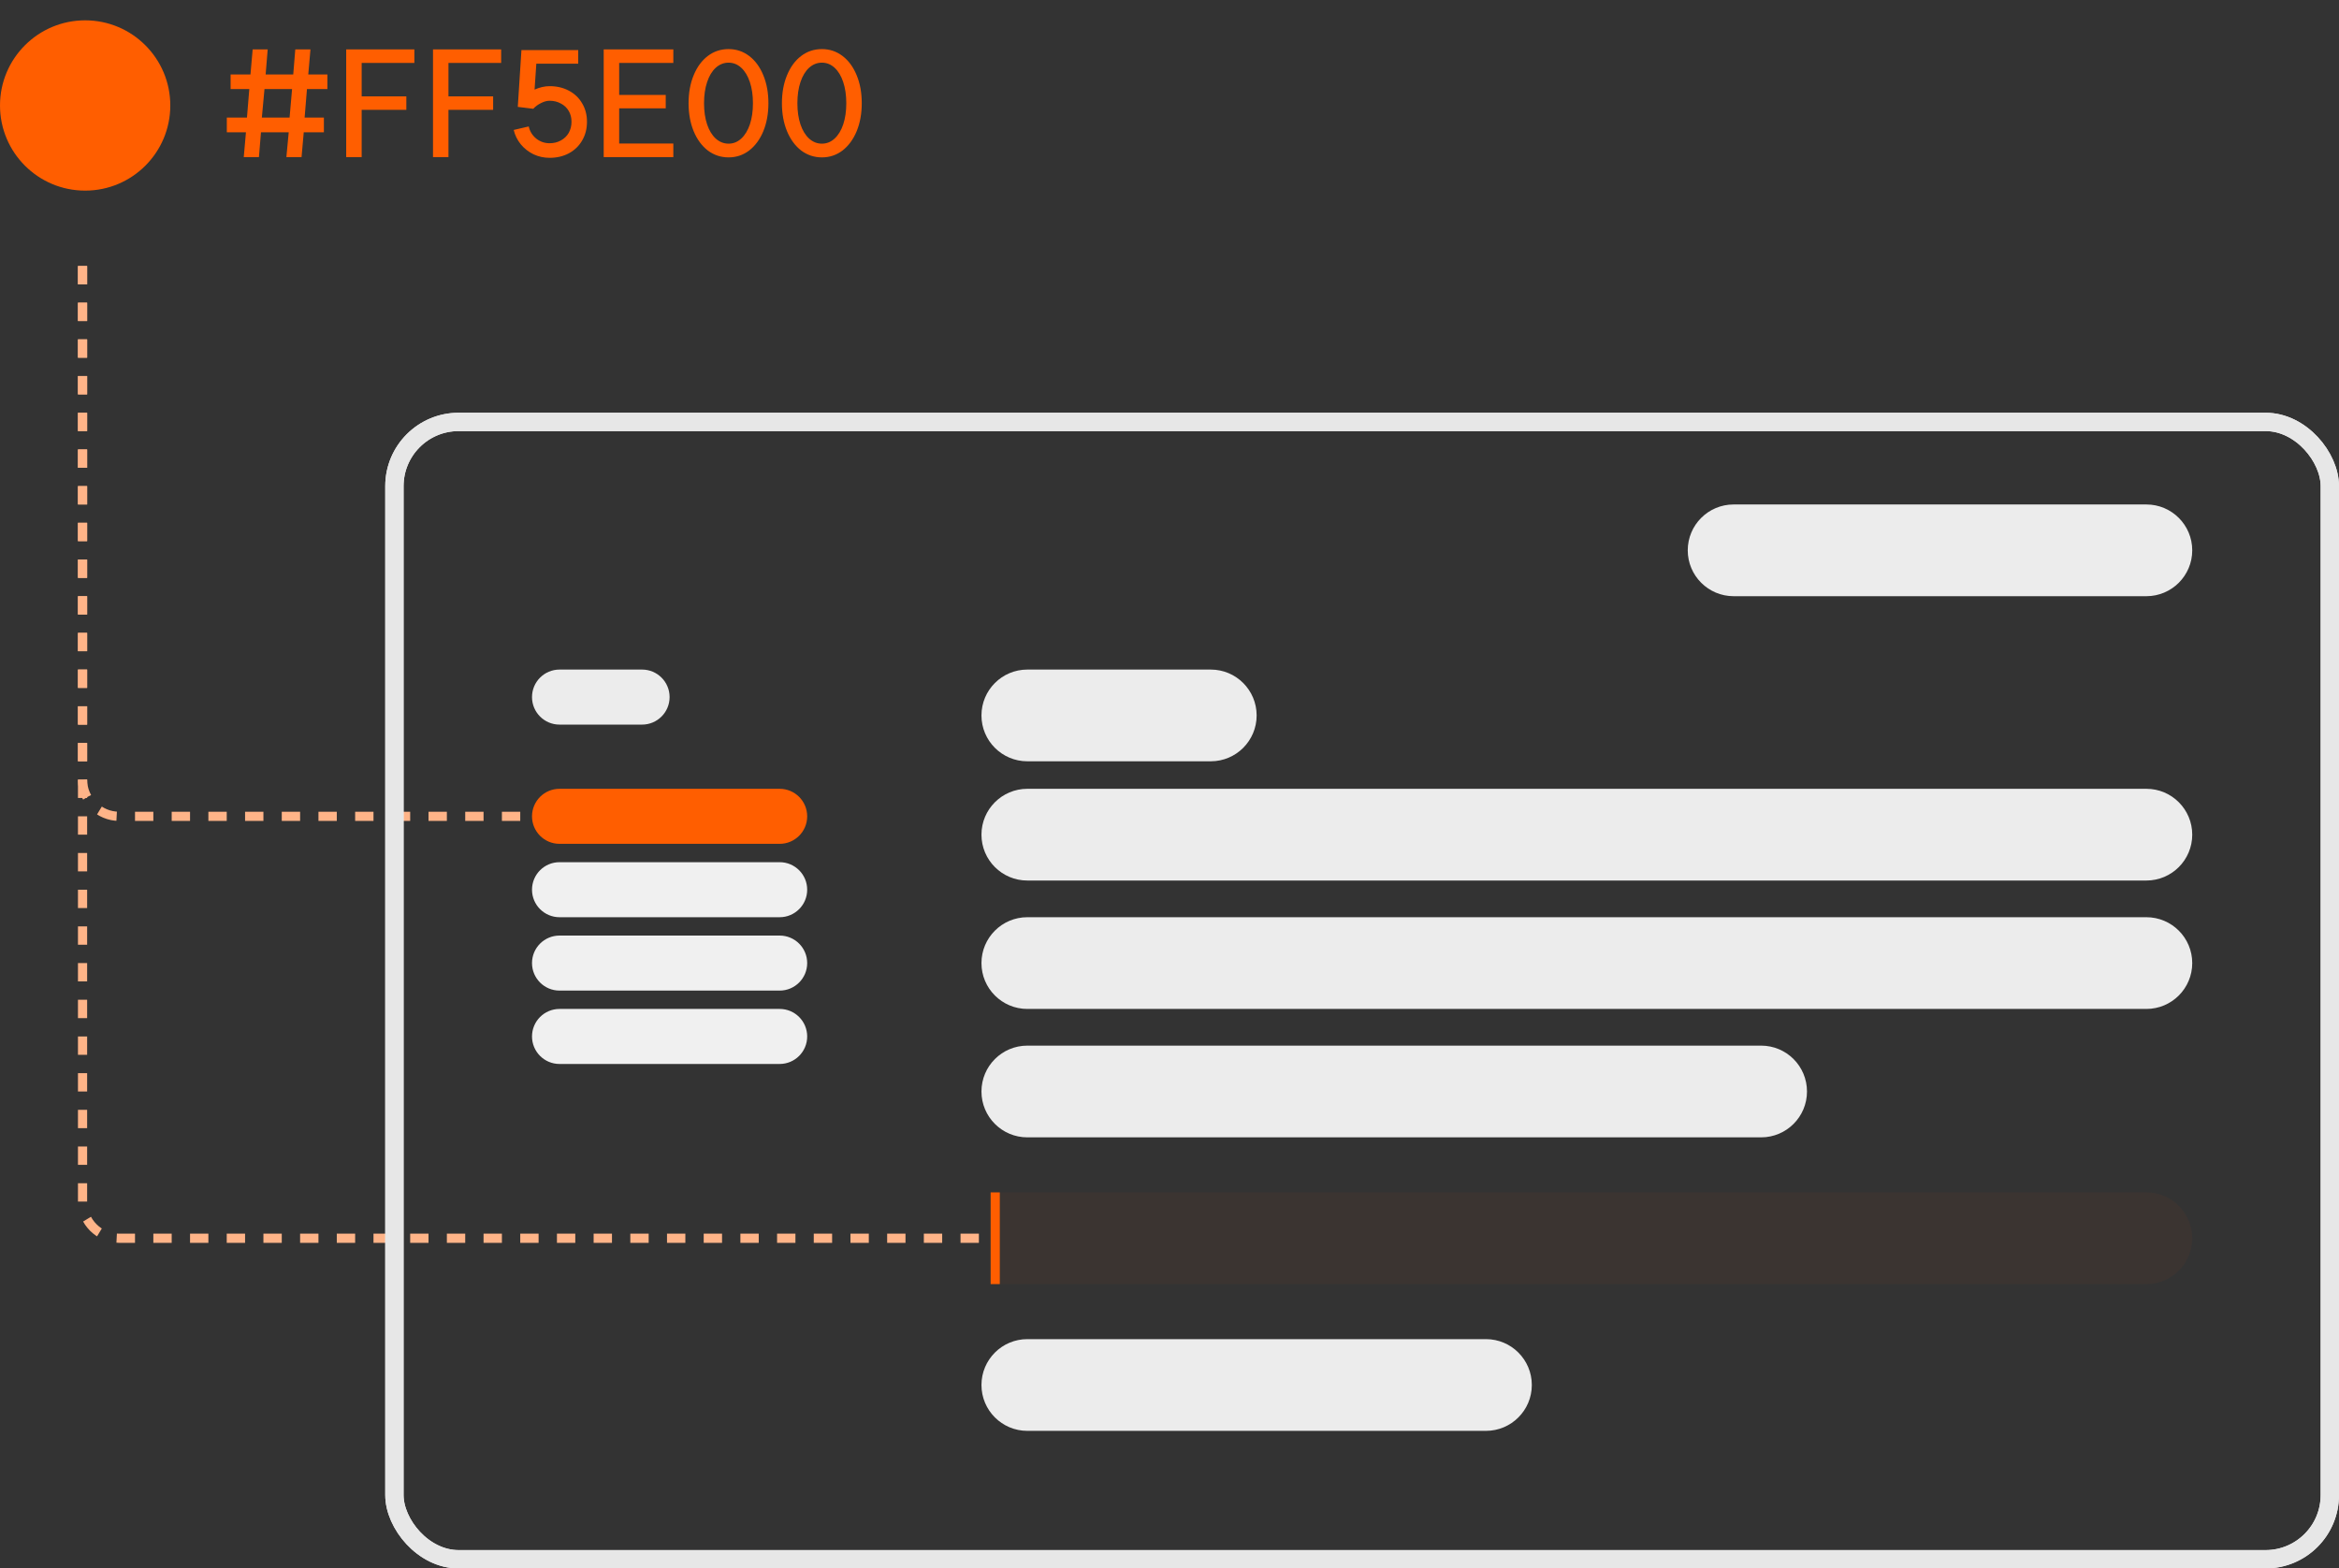 <svg viewBox="0 0 255 171" fill="none" xmlns="http://www.w3.org/2000/svg">
  <rect x="0" y="0" width="255" height="171" fill="#333333" stroke="none"/>
  <circle cx="9.283" cy="11.5" r="9.283" fill="#FF5E00" />
  <path
    d="M33.608 8.121H35.693V9.712H33.465L33.21 12.815H35.311V14.422H33.115L32.876 17.127H31.221L31.476 14.422H28.452L28.229 17.127H26.574L26.813 14.422H24.728V12.815H26.924L27.179 9.712H25.142V8.121H27.306L27.545 5.383H29.184L28.961 8.121H31.969L32.192 5.383H33.847L33.608 8.121ZM28.548 12.815H31.571L31.842 9.712H28.834L28.548 12.815ZM45.175 6.863H39.43V10.508H44.3V11.972H39.43V17.127H37.743V5.383H45.175V6.863ZM54.637 6.863H48.892V10.508H53.762V11.972H48.892V17.127H47.206V5.383H54.637V6.863ZM56.896 10.746C57.246 10.354 57.702 10.03 58.264 9.775C58.837 9.521 59.389 9.394 59.919 9.394C60.704 9.394 61.404 9.558 62.02 9.887C62.646 10.216 63.128 10.677 63.468 11.271C63.818 11.855 63.993 12.523 63.993 13.276C63.993 14.04 63.818 14.719 63.468 15.313C63.128 15.907 62.646 16.374 62.02 16.714C61.404 17.042 60.704 17.207 59.919 17.207C59.304 17.207 58.721 17.08 58.169 16.825C57.628 16.56 57.166 16.199 56.784 15.743C56.403 15.276 56.143 14.751 56.005 14.168L57.644 13.786C57.76 14.316 58.031 14.756 58.455 15.106C58.88 15.446 59.368 15.616 59.919 15.616C60.375 15.616 60.784 15.515 61.145 15.313C61.516 15.112 61.802 14.836 62.004 14.486C62.205 14.125 62.306 13.722 62.306 13.276C62.306 12.831 62.205 12.438 62.004 12.099C61.802 11.749 61.516 11.478 61.145 11.287C60.784 11.086 60.375 10.985 59.919 10.985C59.622 10.985 59.309 11.07 58.98 11.239C58.651 11.399 58.37 11.605 58.137 11.86L56.896 10.746ZM56.45 11.653L56.848 5.463H63.038V6.943H58.471L58.137 11.86L56.45 11.653ZM73.407 6.863H67.503V10.348H72.579V11.812H67.503V15.647H73.407V17.127H65.816V5.383H73.407V6.863ZM79.429 15.663C79.949 15.663 80.41 15.478 80.813 15.106C81.216 14.735 81.529 14.22 81.752 13.563C81.975 12.894 82.086 12.125 82.086 11.255C82.086 10.386 81.975 9.616 81.752 8.948C81.529 8.28 81.216 7.76 80.813 7.389C80.41 7.017 79.949 6.832 79.429 6.832C78.909 6.832 78.442 7.017 78.028 7.389C77.625 7.76 77.312 8.28 77.09 8.948C76.867 9.616 76.755 10.386 76.755 11.255C76.755 12.125 76.867 12.894 77.09 13.563C77.312 14.22 77.625 14.735 78.028 15.106C78.442 15.478 78.909 15.663 79.429 15.663ZM79.429 17.159C78.591 17.159 77.838 16.91 77.169 16.411C76.511 15.902 75.997 15.202 75.626 14.311C75.254 13.409 75.069 12.39 75.069 11.255C75.069 10.11 75.254 9.091 75.626 8.2C75.997 7.298 76.511 6.598 77.169 6.1C77.827 5.601 78.58 5.352 79.429 5.352C80.267 5.352 81.015 5.601 81.672 6.1C82.33 6.598 82.845 7.298 83.216 8.2C83.587 9.091 83.773 10.11 83.773 11.255C83.773 12.39 83.587 13.409 83.216 14.311C82.845 15.202 82.33 15.902 81.672 16.411C81.015 16.91 80.267 17.159 79.429 17.159ZM89.606 15.663C90.126 15.663 90.587 15.478 90.99 15.106C91.394 14.735 91.707 14.22 91.929 13.563C92.152 12.894 92.263 12.125 92.263 11.255C92.263 10.386 92.152 9.616 91.929 8.948C91.707 8.28 91.394 7.76 90.99 7.389C90.587 7.017 90.126 6.832 89.606 6.832C89.086 6.832 88.619 7.017 88.206 7.389C87.803 7.76 87.49 8.28 87.267 8.948C87.044 9.616 86.933 10.386 86.933 11.255C86.933 12.125 87.044 12.894 87.267 13.563C87.49 14.22 87.803 14.735 88.206 15.106C88.619 15.478 89.086 15.663 89.606 15.663ZM89.606 17.159C88.768 17.159 88.015 16.91 87.346 16.411C86.689 15.902 86.174 15.202 85.803 14.311C85.431 13.409 85.246 12.39 85.246 11.255C85.246 10.11 85.431 9.091 85.803 8.2C86.174 7.298 86.689 6.598 87.346 6.1C88.004 5.601 88.757 5.352 89.606 5.352C90.444 5.352 91.192 5.601 91.85 6.1C92.507 6.598 93.022 7.298 93.393 8.2C93.765 9.091 93.95 10.11 93.95 11.255C93.95 12.39 93.765 13.409 93.393 14.311C93.022 15.202 92.507 15.902 91.85 16.411C91.192 16.91 90.444 17.159 89.606 17.159Z"
    fill="#FF5E00"
  />
  <path d="M9 29V131C9 133.209 10.791 135 13 135H108" stroke="#FFB488" stroke-dasharray="2 2" />
  <path d="M9 29V85C9 87.209 10.791 89 13 89H71" stroke="#FFB488" stroke-dasharray="2 2" />
  <rect x="43" y="46" width="211" height="124" rx="7" stroke="#EDEDED" stroke-width="2" />
  <rect x="43" y="46" width="211" height="124" rx="7" stroke="#E7E7E7" stroke-width="2" />
  <path
    d="M58 76C58 74.343 59.343 73 61 73H70C71.657 73 73 74.343 73 76C73 77.657 71.657 79 70 79H61C59.343 79 58 77.657 58 76Z"
    fill="#ECECEC"
  />
  <path
    d="M107 78C107 75.239 109.239 73 112 73H132C134.761 73 137 75.239 137 78C137 80.761 134.761 83 132 83H112C109.239 83 107 80.761 107 78Z"
    fill="#ECECEC"
  />
  <path
    d="M107 91C107 88.239 109.239 86 112 86H234C236.761 86 239 88.239 239 91C239 93.761 236.761 96 234 96H112C109.239 96 107 93.761 107 91Z"
    fill="#ECECEC"
  />
  <path
    d="M107 105C107 102.239 109.239 100 112 100H234C236.761 100 239 102.239 239 105C239 107.761 236.761 110 234 110H112C109.239 110 107 107.761 107 105Z"
    fill="#ECECEC"
  />
  <path
    d="M107 119C107 116.239 109.239 114 112 114H192C194.761 114 197 116.239 197 119C197 121.761 194.761 124 192 124H112C109.239 124 107 121.761 107 119Z"
    fill="#ECECEC"
  />
  <path
    d="M107 151C107 148.239 109.239 146 112 146H162C164.761 146 167 148.239 167 151C167 153.761 164.761 156 162 156H112C109.239 156 107 153.761 107 151Z"
    fill="#ECECEC"
  />
  <path
    d="M184 60C184 57.239 186.239 55 189 55H234C236.761 55 239 57.239 239 60C239 62.761 236.761 65 234 65H189C186.239 65 184 62.761 184 60Z"
    fill="#ECECEC"
  />
  <path
    d="M58 89C58 87.343 59.343 86 61 86H85C86.657 86 88 87.343 88 89C88 90.657 86.657 92 85 92H61C59.343 92 58 90.657 58 89Z"
    fill="#FF5E00"
  />
  <path
    d="M58 97C58 95.343 59.343 94 61 94H85C86.657 94 88 95.343 88 97C88 98.657 86.657 100 85 100H61C59.343 100 58 98.657 58 97Z"
    fill="#F0F0F0"
  />
  <path
    d="M58 105C58 103.343 59.343 102 61 102H85C86.657 102 88 103.343 88 105C88 106.657 86.657 108 85 108H61C59.343 108 58 106.657 58 105Z"
    fill="#F0F0F0"
  />
  <path
    d="M58 113C58 111.343 59.343 110 61 110H85C86.657 110 88 111.343 88 113C88 114.657 86.657 116 85 116H61C59.343 116 58 114.657 58 113Z"
    fill="#F0F0F0"
  />
  <rect x="108" y="130" width="1" height="10" fill="#FF5E00" />
  <path
    d="M109 130H234C236.761 130 239 132.239 239 135C239 137.761 236.761 140 234 140H109V130Z"
    fill="#FF5E00"
    fill-opacity="0.04"
  />
</svg>

